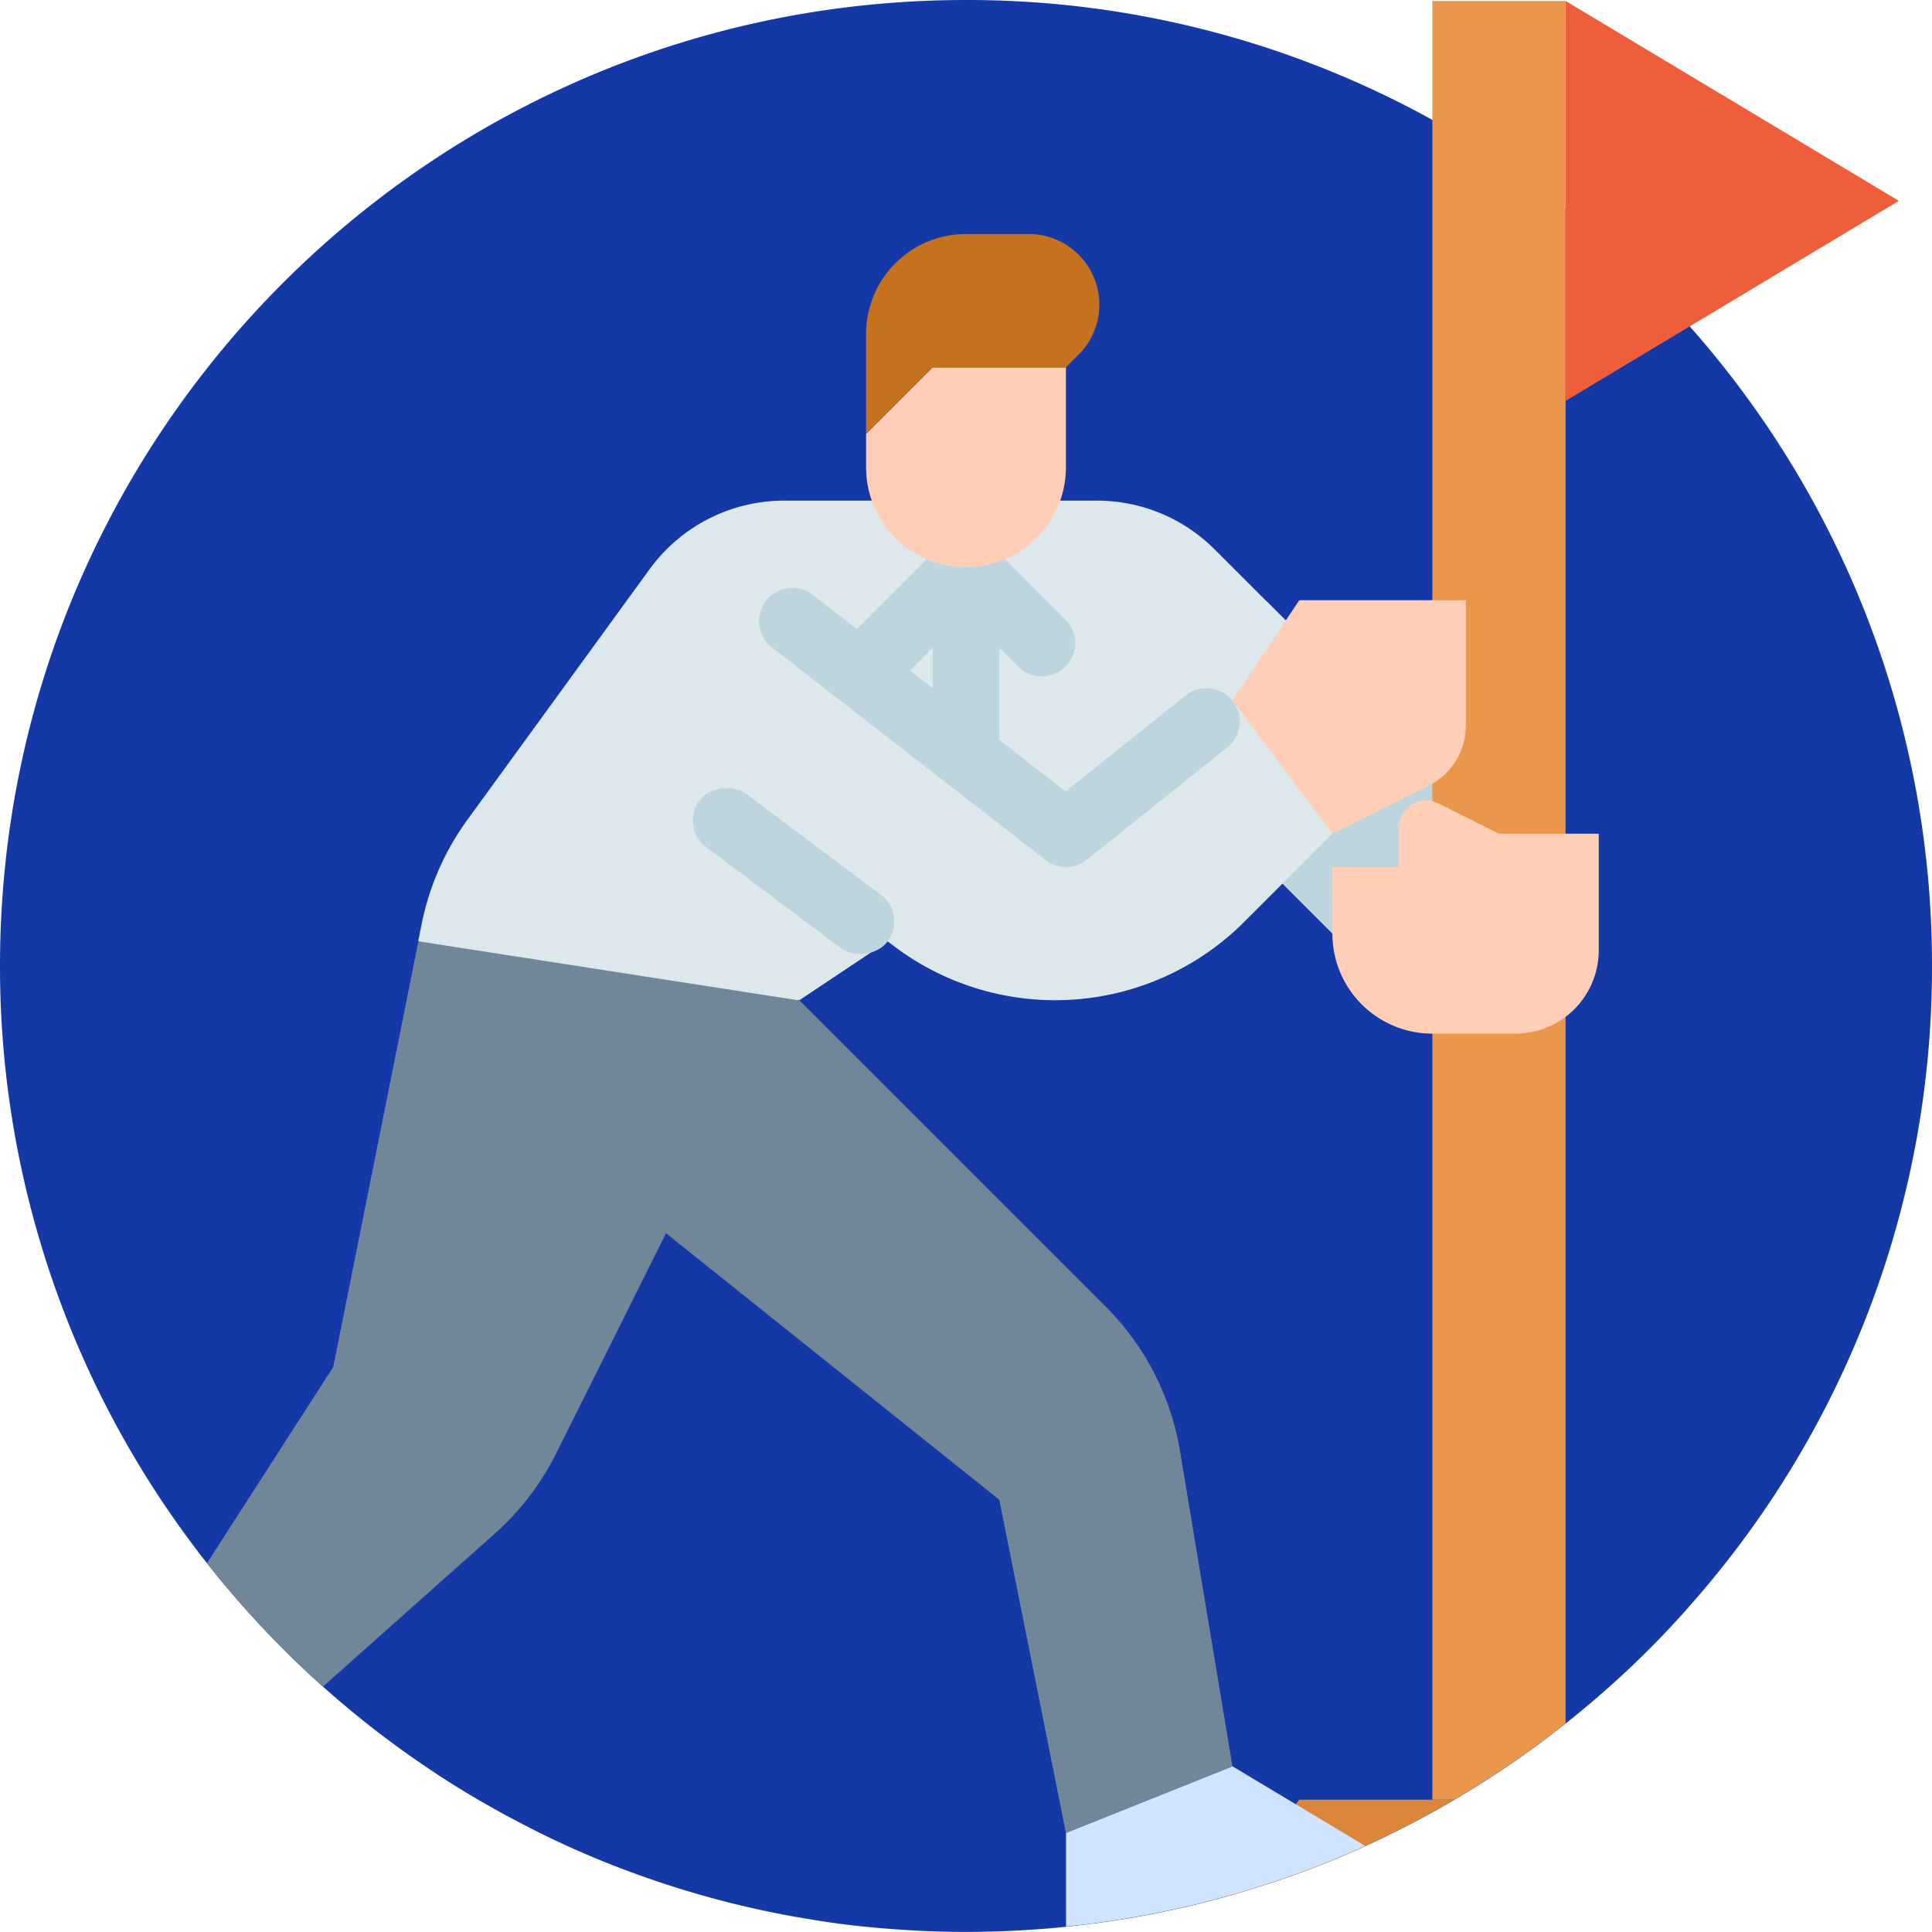 <svg id="Capa_1" data-name="Capa 1" xmlns="http://www.w3.org/2000/svg" viewBox="0 0 400 400"><defs><style>.cls-1{fill:#1438a6;}.cls-2{fill:#bfd5de;}.cls-3{fill:#dde8ed;}.cls-4{fill:#ea964b;}.cls-5{fill:#db8638;}.cls-6{fill:#718799;}.cls-7{fill:#ffceb6;}.cls-8{fill:#d1e4ff;}.cls-9{fill:#ef5e3b;}.cls-10{fill:#c47220;}</style></defs><title>iconos-03</title><path class="cls-1" d="M400,200a199.14,199.14,0,0,1-48.61,130.7q-3.43,4-7,7.73c-2.47,2.58-5,5.09-7.61,7.53q-6.08,5.69-12.61,10.86c-.64.51-1.28,1-1.93,1.5q-6.52,5.07-13.48,9.58-3.75,2.43-7.62,4.71l-2.23,1.29q-3.62,2.07-7.35,4-3.33,1.72-6.74,3.32c-.71.34-1.43.66-2.14,1q-6.47,2.94-13.13,5.4c-2.92,1.08-5.88,2.1-8.87,3l-1,.33q-2.81.89-5.66,1.68-6.7,1.89-13.62,3.29c-2.81.58-5.65,1.09-8.51,1.55l-.14,0c-3.64.58-7.29,1.06-11,1.44-1.23.13-2.46.25-3.7.35-1.05.09-2.12.17-3.18.24-1.49.1-3,.19-4.51.26-3,.14-6,.21-9,.22H200c-2.84,0-5.67-.06-8.47-.18l-1.06-.05c-1.43-.07-2.86-.15-4.29-.26-1.07-.07-2.12-.14-3.19-.23-5.07-.42-10.09-1-15-1.85-2.38-.38-4.73-.79-7.07-1.26a198.87,198.87,0,0,1-29.48-8.25q-8.27-3-16.18-6.73c-1.8-.84-3.59-1.72-5.35-2.62l-1.4-.72q-6.1-3.15-12-6.7c-2.46-1.5-4.9-3-7.3-4.65a198.67,198.67,0,0,1-22.36-17.3,201.12,201.12,0,0,1-24-25.55c-.8-1-1.6-2-2.38-3.08A199.39,199.39,0,0,1,0,200C0,89.54,89.55,0,200,0a199,199,0,0,1,94.22,23.55c.78.41,1.56.84,2.33,1.27a197.29,197.29,0,0,1,18.67,11.69h0q4.54,3.21,8.9,6.67,5.69,4.48,11,9.4a202.76,202.76,0,0,1,14.67,14.94A199.22,199.22,0,0,1,400,200Z"/><path class="cls-2" d="M310.34,172.61l-48.27-48.28-27.59,27.59,55.17,55.17h20.69Z"/><path class="cls-3" d="M275.86,138.13v34.48l-18.27,18.27A55.34,55.34,0,0,1,185.24,196l-1.46-1.1-18.26,12.17H117.24L86.59,194.83l.7-3.47a55.05,55.05,0,0,1,9.48-21.63l37.73-51.89a34.46,34.46,0,0,1,27.89-14.19h64.7a34.44,34.44,0,0,1,24.39,10.1Z"/><path class="cls-4" d="M324.13.2V356.82c-.64.51-1.28,1-1.93,1.5q-6.52,5.07-13.48,9.58-3.75,2.43-7.62,4.71h-4.55V.2Z"/><path class="cls-5" d="M301.1,372.61l-2.23,1.29q-3.62,2.07-7.35,4-3.33,1.72-6.74,3.32c-.71.34-1.43.66-2.14,1q-6.47,2.94-13.13,5.4c-2.92,1.08-5.88,2.1-8.87,3l-1,.33q-2.81.89-5.66,1.68l14.3-19.08.71-.94Z"/><path class="cls-6" d="M255.17,365.71,220.69,379.5l-13.8-69-69-55.17L115.1,301a55.2,55.2,0,0,1-12.7,16.56L66.85,349.2a201.12,201.12,0,0,1-24-25.55L69,283l17.62-88.11,78.93,12.25,63.36,63.36a55.16,55.16,0,0,1,15.4,29.94Z"/><rect class="cls-2" x="157.4" y="155.97" width="13.79" height="48.68" rx="6.9" transform="translate(-78.53 203.57) rotate(-53.13)"/><path class="cls-2" d="M220.69,179.51a6.85,6.85,0,0,1-4.23-1.46l-56.63-44a6.89,6.89,0,0,1-1.21-9.68h0a6.9,6.9,0,0,1,9.68-1.2l52.33,40.7L245.48,144a6.9,6.9,0,0,1,9.69,1.07h0a6.9,6.9,0,0,1-1.08,9.7L225,178a6.91,6.91,0,0,1-4.31,1.52Z"/><path class="cls-7" d="M275.86,172.61l20-10a13.81,13.81,0,0,0,7.63-12.34v-26H269L255.17,145Z"/><path class="cls-2" d="M210.94,138.13,200,127.19,184.19,143l-9.76-9.75,20.69-20.69a6.91,6.91,0,0,1,9.76,0l15.81,15.81a6.9,6.9,0,0,1-9.75,9.76Z"/><path class="cls-2" d="M193.1,117.44h13.8v41.38H193.1Z"/><path class="cls-7" d="M313.79,214H296.55a20.69,20.69,0,0,1-20.69-20.69V179.51h13.79v-8.22a5.58,5.58,0,0,1,5.58-5.58h0a5.57,5.57,0,0,1,2.5.59l12.61,6.31H331v24.14A17.24,17.24,0,0,1,313.79,214Z"/><path class="cls-8" d="M282.64,382.18q-6.47,2.94-13.13,5.4c-2.92,1.08-5.88,2.1-8.87,3l-1,.33q-2.81.89-5.66,1.68-6.7,1.89-13.62,3.29c-2.81.58-5.65,1.09-8.51,1.55l-.14,0c-3.64.58-7.29,1.06-11,1.44V379.5l34.48-13.79,13.08,7.84Z"/><path class="cls-9" d="M324.14.2l69,41.38L324.14,83Z"/><path class="cls-7" d="M200,117.44a20.69,20.69,0,0,1-20.69-20.69v-6.9L193.1,76.06h27.59V96.75A20.69,20.69,0,0,1,200,117.44Z"/><path class="cls-10" d="M220.69,76.06l2.61-2.61a14.63,14.63,0,0,0-10.34-25H200a20.69,20.69,0,0,0-20.69,20.69V89.85L193.1,76.06Z"/></svg>